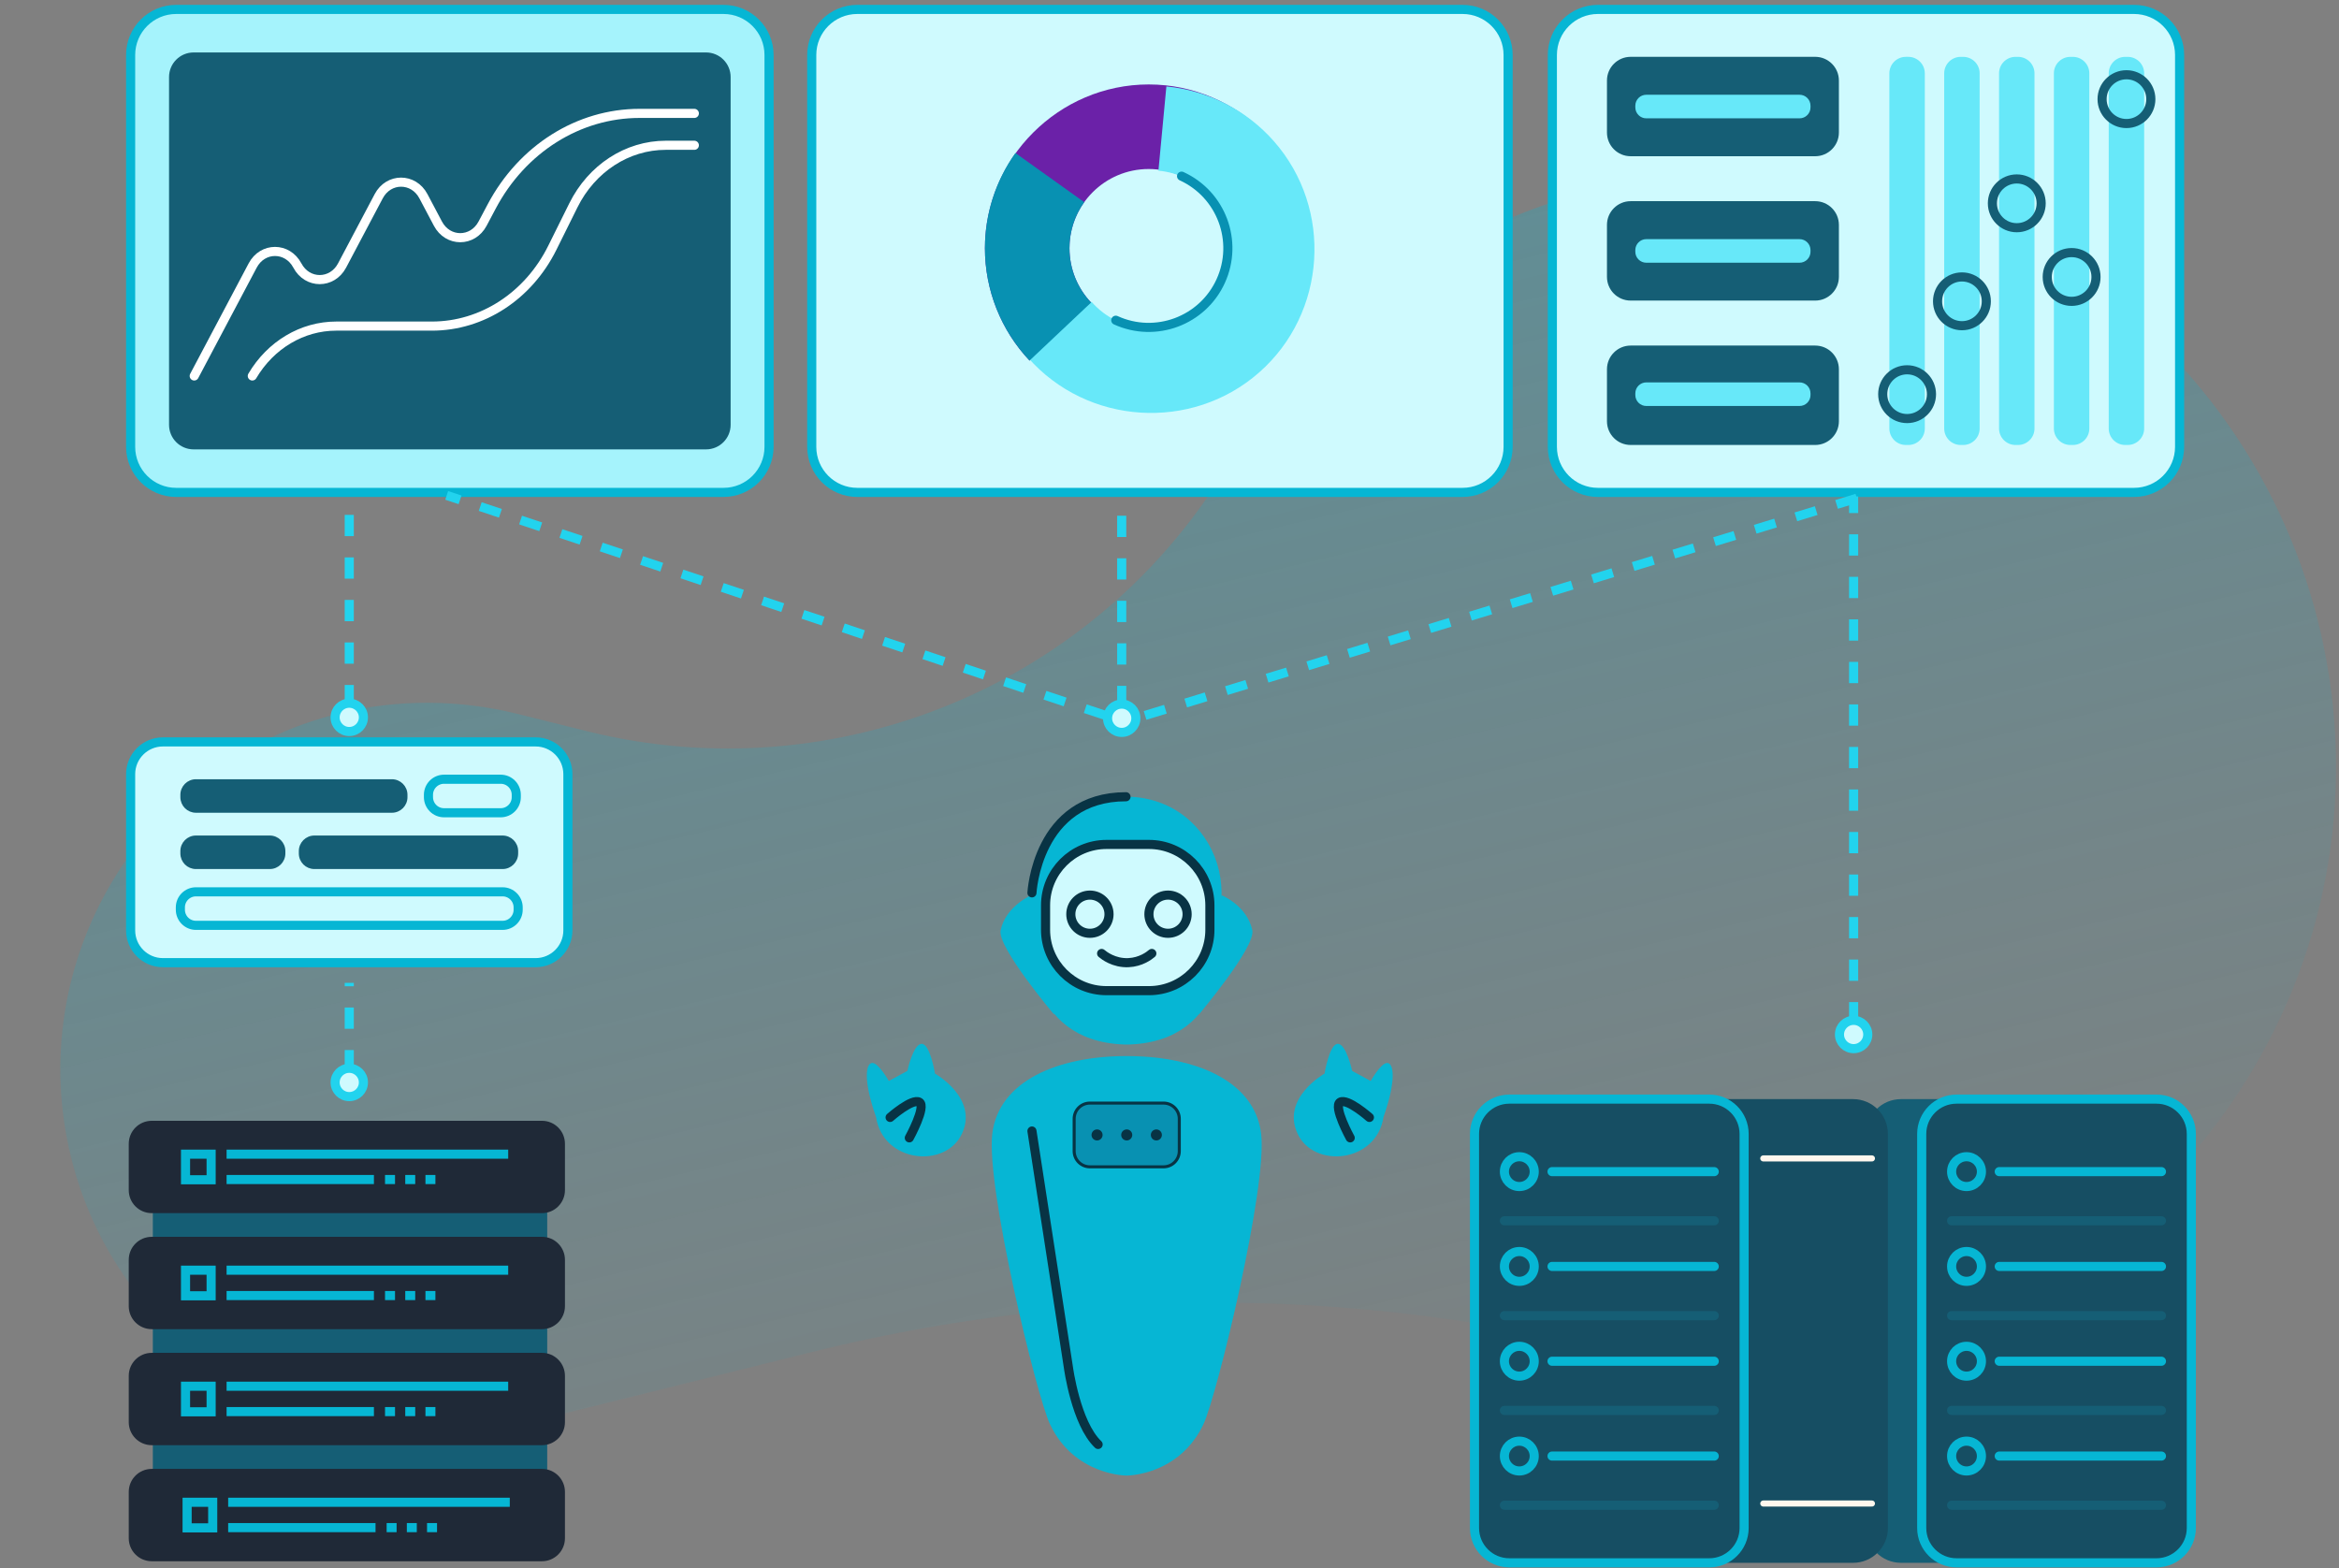 <svg width="440" height="295" viewBox="0 0 440 295" fill="none" xmlns="http://www.w3.org/2000/svg">
<rect x="0" y="0" width="440" height="295" fill="#808080" stroke="none"/>
<path d="M384.63 47.939C331.483 16.396 262.827 33.915 231.283 87.062C206.549 128.739 157.406 149.263 110.377 137.547L97.056 134.229C86.534 131.647 74.944 131.43 63.697 134.229C26.698 143.443 4.186 180.915 13.417 217.908C22.671 254.981 60.617 277.236 97.696 267.999L153.185 254.238C195.959 243.63 240.492 242.191 283.865 250.005L307.514 254.266C352.138 262.269 399.253 242.556 423.753 201.274C455.296 148.132 437.777 79.476 384.63 47.939Z" fill="url(#paint0_linear_79_3804)" fill-opacity="0.32"/>
<path d="M366.185 294.001H357.605C353.989 294.001 351.053 291.071 351.053 287.449V213.321C351.053 209.705 353.983 206.769 357.605 206.769H366.185C369.801 206.769 372.737 209.699 372.737 213.321V287.449C372.737 291.065 369.806 294.001 366.185 294.001Z" fill="#155E75"/>
<path d="M405.668 294.001H368.447C364.831 294.001 361.895 291.071 361.895 287.449V213.321C361.895 209.705 364.825 206.769 368.447 206.769H405.668C409.284 206.769 412.22 209.699 412.22 213.321V287.449C412.22 291.065 409.284 294.001 405.668 294.001Z" fill="#164E63"/>
<path d="M369.932 223.214C371.481 223.214 372.737 221.959 372.737 220.41C372.737 218.861 371.481 217.605 369.932 217.605C368.383 217.605 367.127 218.861 367.127 220.41C367.127 221.959 368.383 223.214 369.932 223.214Z" stroke="#06B6D4" stroke-width="1.714" stroke-miterlimit="10" stroke-linecap="round" stroke-linejoin="round"/>
<path d="M376.084 220.41H406.599" stroke="#06B6D4" stroke-width="1.714" stroke-miterlimit="10" stroke-linecap="round" stroke-linejoin="round"/>
<path d="M369.932 241.048C371.481 241.048 372.737 239.793 372.737 238.244C372.737 236.695 371.481 235.439 369.932 235.439C368.383 235.439 367.127 236.695 367.127 238.244C367.127 239.793 368.383 241.048 369.932 241.048Z" stroke="#06B6D4" stroke-width="1.714" stroke-miterlimit="10" stroke-linecap="round" stroke-linejoin="round"/>
<path d="M376.084 238.244H406.599" stroke="#06B6D4" stroke-width="1.714" stroke-miterlimit="10" stroke-linecap="round" stroke-linejoin="round"/>
<path d="M369.932 258.882C371.481 258.882 372.737 257.626 372.737 256.077C372.737 254.528 371.481 253.272 369.932 253.272C368.383 253.272 367.127 254.528 367.127 256.077C367.127 257.626 368.383 258.882 369.932 258.882Z" stroke="#06B6D4" stroke-width="1.714" stroke-miterlimit="10" stroke-linecap="round" stroke-linejoin="round"/>
<path d="M376.084 256.078H406.599" stroke="#06B6D4" stroke-width="1.714" stroke-miterlimit="10" stroke-linecap="round" stroke-linejoin="round"/>
<path d="M369.932 276.721C371.481 276.721 372.737 275.466 372.737 273.917C372.737 272.368 371.481 271.112 369.932 271.112C368.383 271.112 367.127 272.368 367.127 273.917C367.127 275.466 368.383 276.721 369.932 276.721Z" stroke="#06B6D4" stroke-width="1.714" stroke-miterlimit="10" stroke-linecap="round" stroke-linejoin="round"/>
<path d="M376.084 273.917H406.599" stroke="#06B6D4" stroke-width="1.714" stroke-miterlimit="10" stroke-linecap="round" stroke-linejoin="round"/>
<path d="M367.121 229.658H406.599" stroke="#155E75" stroke-width="1.714" stroke-miterlimit="10" stroke-linecap="round" stroke-linejoin="round"/>
<path d="M367.122 247.498H406.599" stroke="#155E75" stroke-width="1.714" stroke-miterlimit="10" stroke-linecap="round" stroke-linejoin="round"/>
<path d="M367.122 265.332H406.599" stroke="#155E75" stroke-width="1.714" stroke-miterlimit="10" stroke-linecap="round" stroke-linejoin="round"/>
<path d="M367.122 283.166H406.599" stroke="#155E75" stroke-width="1.714" stroke-miterlimit="10" stroke-linecap="round" stroke-linejoin="round"/>
<path d="M405.668 294.001H368.053C364.437 294.001 361.501 291.071 361.501 287.449V213.321C361.501 209.705 364.431 206.769 368.053 206.769H405.668C409.284 206.769 412.22 209.699 412.22 213.321V287.449C412.22 291.065 409.284 294.001 405.668 294.001Z" stroke="#06B6D4" stroke-width="1.714" stroke-miterlimit="10"/>
<path d="M275.131 92.632H161.268C156.538 92.632 152.699 88.793 152.699 84.064V10.341C152.699 5.611 156.538 1.772 161.268 1.772H275.131C279.861 1.772 283.699 5.611 283.699 10.341V84.064C283.699 88.793 279.861 92.632 275.131 92.632Z" fill="#CFFAFE" stroke="#06B6D4" stroke-width="1.714" stroke-miterlimit="10"/>
<path d="M246.889 46.693H230.98C230.98 38.468 224.309 31.796 216.083 31.796C207.857 31.796 201.185 38.468 201.185 46.693C201.185 50.652 202.728 54.251 205.252 56.913L193.674 67.835C188.281 62.117 185.282 54.548 185.282 46.693C185.282 29.791 199.186 15.887 216.089 15.887C232.98 15.881 246.889 29.785 246.889 46.693Z" fill="#6B21A8"/>
<path d="M193.365 67.264L205.321 56.765C210.748 62.945 220.167 63.556 226.348 58.13C232.528 52.703 233.14 43.284 227.713 37.103C225.102 34.127 221.567 32.442 217.916 32.105L219.413 16.259C227.239 16.996 234.488 20.703 239.669 26.604C250.825 39.308 249.551 58.924 236.847 70.08C224.143 81.236 204.521 79.968 193.365 67.264Z" fill="#67E8F9"/>
<path d="M205.247 56.913L193.668 67.835C188.275 62.117 185.276 54.548 185.276 46.694C185.276 40.267 187.281 34.007 191.012 28.78L203.961 38.034C202.208 40.473 201.179 43.466 201.179 46.694C201.185 50.652 202.727 54.251 205.247 56.913Z" fill="#0891B2"/>
<path d="M222.269 33.139C229.752 36.555 233.048 45.392 229.632 52.88C226.216 60.363 217.38 63.659 209.891 60.243" stroke="#0891B2" stroke-width="1.714" stroke-miterlimit="10" stroke-linecap="round" stroke-linejoin="round"/>
<path d="M136.1 92.632H33.141C28.412 92.632 24.573 88.793 24.573 84.064V10.341C24.573 5.611 28.412 1.772 33.141 1.772H136.1C140.829 1.772 144.668 5.611 144.668 10.341V84.064C144.668 88.793 140.835 92.632 136.1 92.632Z" fill="#A5F3FC" stroke="#06B6D4" stroke-width="1.714" stroke-miterlimit="10"/>
<path d="M36.426 84.538H132.815C135.374 84.538 137.442 82.464 137.442 79.911V14.494C137.442 11.934 135.368 9.867 132.815 9.867H36.426C33.867 9.867 31.799 11.94 31.799 14.494V79.911C31.799 82.47 33.867 84.538 36.426 84.538Z" fill="#155E75"/>
<path d="M36.535 70.725L47.531 49.95C49.398 46.42 54.066 46.42 55.939 49.95C57.807 53.48 62.48 53.48 64.348 49.95L71.242 36.914C73.11 33.384 77.783 33.384 79.651 36.914L82.376 42.067C84.243 45.597 88.916 45.597 90.784 42.067L92.492 38.845C98.227 28.009 108.829 21.331 120.299 21.331H130.616" stroke="white" stroke-width="1.714" stroke-miterlimit="10" stroke-linecap="round"/>
<path d="M47.462 70.726C50.918 64.876 56.865 61.346 63.245 61.346H81.245C90.704 61.346 99.398 55.691 103.9 46.614L107.858 38.634C111.308 31.671 117.986 27.33 125.241 27.33H130.616" stroke="white" stroke-width="1.714" stroke-miterlimit="10" stroke-linecap="round"/>
<path d="M401.441 92.632H300.591C295.861 92.632 292.022 88.793 292.022 84.064V10.341C292.022 5.611 295.861 1.772 300.591 1.772H401.447C406.176 1.772 410.015 5.611 410.015 10.341V84.064C410.009 88.793 406.176 92.632 401.441 92.632Z" fill="#CFFAFE" stroke="#06B6D4" stroke-width="1.714" stroke-miterlimit="10"/>
<path d="M358.987 83.71H358.513C356.805 83.71 355.417 82.322 355.417 80.614V13.791C355.417 12.083 356.805 10.695 358.513 10.695H358.987C360.695 10.695 362.083 12.083 362.083 13.791V80.614C362.083 82.322 360.701 83.71 358.987 83.71Z" fill="#67E8F9"/>
<path d="M369.304 83.71H368.829C367.121 83.71 365.733 82.322 365.733 80.614V13.792C365.733 12.084 367.121 10.696 368.829 10.696H369.304C371.012 10.696 372.4 12.084 372.4 13.792V80.614C372.4 82.322 371.012 83.71 369.304 83.71Z" fill="#67E8F9"/>
<path d="M379.62 83.71H379.146C377.438 83.71 376.05 82.322 376.05 80.614V13.792C376.05 12.084 377.438 10.696 379.146 10.696H379.62C381.328 10.696 382.716 12.084 382.716 13.792V80.614C382.716 82.322 381.328 83.71 379.62 83.71Z" fill="#67E8F9"/>
<path d="M389.936 83.71H389.462C387.754 83.71 386.366 82.322 386.366 80.614V13.792C386.366 12.084 387.754 10.696 389.462 10.696H389.936C391.644 10.696 393.032 12.084 393.032 13.792V80.614C393.032 82.322 391.644 83.71 389.936 83.71Z" fill="#67E8F9"/>
<path d="M400.253 83.71H399.779C398.071 83.71 396.683 82.322 396.683 80.614V13.792C396.683 12.084 398.071 10.696 399.779 10.696H400.253C401.961 10.696 403.349 12.084 403.349 13.792V80.614C403.349 82.322 401.961 83.71 400.253 83.71Z" fill="#67E8F9"/>
<path d="M358.753 78.74C361.286 78.74 363.34 76.686 363.34 74.153C363.34 71.62 361.286 69.566 358.753 69.566C356.22 69.566 354.166 71.62 354.166 74.153C354.166 76.686 356.22 78.74 358.753 78.74Z" stroke="#155E75" stroke-width="1.714" stroke-miterlimit="10" stroke-linecap="round" stroke-linejoin="round"/>
<path d="M369.069 61.272C371.603 61.272 373.656 59.218 373.656 56.685C373.656 54.151 371.603 52.098 369.069 52.098C366.536 52.098 364.482 54.151 364.482 56.685C364.482 59.218 366.536 61.272 369.069 61.272Z" stroke="#155E75" stroke-width="1.714" stroke-miterlimit="10" stroke-linecap="round" stroke-linejoin="round"/>
<path d="M379.386 42.838C381.919 42.838 383.973 40.784 383.973 38.251C383.973 35.718 381.919 33.664 379.386 33.664C376.852 33.664 374.799 35.718 374.799 38.251C374.799 40.784 376.852 42.838 379.386 42.838Z" stroke="#155E75" stroke-width="1.714" stroke-miterlimit="10" stroke-linecap="round" stroke-linejoin="round"/>
<path d="M389.702 56.691C392.235 56.691 394.289 54.637 394.289 52.104C394.289 49.57 392.235 47.517 389.702 47.517C387.169 47.517 385.115 49.57 385.115 52.104C385.115 54.637 387.169 56.691 389.702 56.691Z" stroke="#155E75" stroke-width="1.714" stroke-miterlimit="10" stroke-linecap="round" stroke-linejoin="round"/>
<path d="M400.018 23.239C402.552 23.239 404.605 21.186 404.605 18.652C404.605 16.119 402.552 14.065 400.018 14.065C397.485 14.065 395.432 16.119 395.432 18.652C395.432 21.186 397.485 23.239 400.018 23.239Z" stroke="#155E75" stroke-width="1.714" stroke-miterlimit="10" stroke-linecap="round" stroke-linejoin="round"/>
<path d="M306.754 29.391H341.462C343.924 29.391 345.923 27.392 345.923 24.93V15.15C345.923 12.688 343.924 10.689 341.462 10.689H306.754C304.292 10.689 302.293 12.688 302.293 15.15V24.93C302.293 27.398 304.286 29.391 306.754 29.391Z" fill="#155E75"/>
<path d="M306.754 56.547H341.462C343.924 56.547 345.923 54.548 345.923 52.086V42.306C345.923 39.844 343.924 37.845 341.462 37.845H306.754C304.292 37.845 302.293 39.844 302.293 42.306V52.086C302.293 54.554 304.286 56.547 306.754 56.547Z" fill="#155E75"/>
<path d="M306.754 83.709H341.462C343.924 83.709 345.923 81.71 345.923 79.248V69.469C345.923 67.007 343.924 65.007 341.462 65.007H306.754C304.292 65.007 302.293 67.007 302.293 69.469V79.248C302.293 81.71 304.286 83.709 306.754 83.709Z" fill="#155E75"/>
<path d="M338.52 22.262H309.69C308.553 22.262 307.628 21.337 307.628 20.2V19.886C307.628 18.749 308.553 17.824 309.69 17.824H338.52C339.657 17.824 340.582 18.749 340.582 19.886V20.2C340.582 21.337 339.662 22.262 338.52 22.262Z" fill="#67E8F9"/>
<path d="M338.52 49.424H309.69C308.553 49.424 307.628 48.499 307.628 47.362V47.048C307.628 45.911 308.553 44.986 309.69 44.986H338.52C339.657 44.986 340.582 45.911 340.582 47.048V47.362C340.582 48.499 339.662 49.424 338.52 49.424Z" fill="#67E8F9"/>
<path d="M338.52 76.375H309.69C308.553 76.375 307.628 75.449 307.628 74.313V73.998C307.628 72.862 308.553 71.936 309.69 71.936H338.52C339.657 71.936 340.582 72.862 340.582 73.998V74.313C340.582 75.455 339.662 76.375 338.52 76.375Z" fill="#67E8F9"/>
<path d="M348.591 294.001H283.928C280.312 294.001 277.376 291.071 277.376 287.449V213.321C277.376 209.705 280.306 206.769 283.928 206.769H348.591C352.207 206.769 355.143 209.699 355.143 213.321V287.449C355.143 291.065 352.212 294.001 348.591 294.001Z" fill="#164E63"/>
<path d="M321.543 294.001H283.928C280.312 294.001 277.376 291.071 277.376 287.449V213.321C277.376 209.705 280.306 206.769 283.928 206.769H321.543C325.159 206.769 328.095 209.699 328.095 213.321V287.449C328.095 291.065 325.159 294.001 321.543 294.001Z" stroke="#06B6D4" stroke-width="1.714" stroke-miterlimit="10"/>
<path d="M331.699 217.925H352.138" stroke="#FFF7EE" stroke-width="1.142" stroke-miterlimit="10" stroke-linecap="round"/>
<path d="M331.7 282.846H352.138" stroke="#FFF7EE" stroke-width="1.142" stroke-miterlimit="10" stroke-linecap="round"/>
<path d="M285.807 223.214C287.356 223.214 288.612 221.959 288.612 220.41C288.612 218.861 287.356 217.605 285.807 217.605C284.258 217.605 283.002 218.861 283.002 220.41C283.002 221.959 284.258 223.214 285.807 223.214Z" stroke="#06B6D4" stroke-width="1.714" stroke-miterlimit="10" stroke-linecap="round" stroke-linejoin="round"/>
<path d="M291.959 220.41H322.474" stroke="#06B6D4" stroke-width="1.714" stroke-miterlimit="10" stroke-linecap="round" stroke-linejoin="round"/>
<path d="M285.807 241.048C287.356 241.048 288.612 239.793 288.612 238.244C288.612 236.695 287.356 235.439 285.807 235.439C284.258 235.439 283.002 236.695 283.002 238.244C283.002 239.793 284.258 241.048 285.807 241.048Z" stroke="#06B6D4" stroke-width="1.714" stroke-miterlimit="10" stroke-linecap="round" stroke-linejoin="round"/>
<path d="M291.959 238.244H322.474" stroke="#06B6D4" stroke-width="1.714" stroke-miterlimit="10" stroke-linecap="round" stroke-linejoin="round"/>
<path d="M285.807 258.882C287.356 258.882 288.612 257.626 288.612 256.077C288.612 254.528 287.356 253.272 285.807 253.272C284.258 253.272 283.002 254.528 283.002 256.077C283.002 257.626 284.258 258.882 285.807 258.882Z" stroke="#06B6D4" stroke-width="1.714" stroke-miterlimit="10" stroke-linecap="round" stroke-linejoin="round"/>
<path d="M291.959 256.078H322.474" stroke="#06B6D4" stroke-width="1.714" stroke-miterlimit="10" stroke-linecap="round" stroke-linejoin="round"/>
<path d="M285.807 276.721C287.356 276.721 288.612 275.466 288.612 273.917C288.612 272.368 287.356 271.112 285.807 271.112C284.258 271.112 283.002 272.368 283.002 273.917C283.002 275.466 284.258 276.721 285.807 276.721Z" stroke="#06B6D4" stroke-width="1.714" stroke-miterlimit="10" stroke-linecap="round" stroke-linejoin="round"/>
<path d="M291.959 273.917H322.474" stroke="#06B6D4" stroke-width="1.714" stroke-miterlimit="10" stroke-linecap="round" stroke-linejoin="round"/>
<path d="M282.997 229.658H322.474" stroke="#155E75" stroke-width="1.714" stroke-miterlimit="10" stroke-linecap="round" stroke-linejoin="round"/>
<path d="M282.997 247.498H322.474" stroke="#155E75" stroke-width="1.714" stroke-miterlimit="10" stroke-linecap="round" stroke-linejoin="round"/>
<path d="M282.997 265.332H322.474" stroke="#155E75" stroke-width="1.714" stroke-miterlimit="10" stroke-linecap="round" stroke-linejoin="round"/>
<path d="M282.997 283.166H322.474" stroke="#155E75" stroke-width="1.714" stroke-miterlimit="10" stroke-linecap="round" stroke-linejoin="round"/>
<path d="M29.034 279.103V223.773H102.654V279.103H29.034Z" fill="#155E75" stroke="#155E75" stroke-width="0.571"/>
<path d="M101.952 276.333H28.543C26.155 276.333 24.219 278.269 24.219 280.657V289.379C24.219 291.767 26.155 293.704 28.543 293.704H101.952C104.339 293.704 106.276 291.767 106.276 289.379V280.657C106.276 278.269 104.339 276.333 101.952 276.333Z" fill="#1F2937"/>
<path d="M101.952 254.5H28.543C26.155 254.5 24.219 256.437 24.219 258.825V267.547C24.219 269.935 26.155 271.872 28.543 271.872H101.952C104.339 271.872 106.276 269.935 106.276 267.547V258.825C106.276 256.437 104.339 254.5 101.952 254.5Z" fill="#1F2937"/>
<path d="M101.952 232.674H28.543C26.155 232.674 24.219 234.61 24.219 236.998V245.721C24.219 248.108 26.155 250.045 28.543 250.045H101.952C104.339 250.045 106.276 248.108 106.276 245.721V236.998C106.276 234.61 104.339 232.674 101.952 232.674Z" fill="#1F2937"/>
<path d="M101.952 210.847H28.543C26.155 210.847 24.219 212.784 24.219 215.171V223.894C24.219 226.282 26.155 228.218 28.543 228.218H101.952C104.339 228.218 106.276 226.282 106.276 223.894V215.171C106.276 212.778 104.339 210.847 101.952 210.847Z" fill="#1F2937"/>
<path d="M42.624 217.125H95.6" stroke="#06B6D4" stroke-width="1.714" stroke-miterlimit="10"/>
<path d="M42.624 221.895H70.34" stroke="#06B6D4" stroke-width="1.714" stroke-miterlimit="10"/>
<path d="M72.43 221.895H74.31" stroke="#06B6D4" stroke-width="1.714" stroke-miterlimit="10"/>
<path d="M76.235 221.895H78.108" stroke="#06B6D4" stroke-width="1.714" stroke-miterlimit="10"/>
<path d="M80.034 221.895H81.907" stroke="#06B6D4" stroke-width="1.714" stroke-miterlimit="10"/>
<path d="M39.716 217.125H34.901V221.94H39.716V217.125Z" stroke="#06B6D4" stroke-width="1.714" stroke-miterlimit="10"/>
<path d="M42.624 238.951H95.599" stroke="#06B6D4" stroke-width="1.714" stroke-miterlimit="10"/>
<path d="M42.624 243.721H70.34" stroke="#06B6D4" stroke-width="1.714" stroke-miterlimit="10"/>
<path d="M72.43 243.721H74.31" stroke="#06B6D4" stroke-width="1.714" stroke-miterlimit="10"/>
<path d="M76.235 243.721H78.108" stroke="#06B6D4" stroke-width="1.714" stroke-miterlimit="10"/>
<path d="M80.034 243.721H81.907" stroke="#06B6D4" stroke-width="1.714" stroke-miterlimit="10"/>
<path d="M39.716 238.951H34.901V243.767H39.716V238.951Z" stroke="#06B6D4" stroke-width="1.714" stroke-miterlimit="10"/>
<path d="M42.624 260.778H95.599" stroke="#06B6D4" stroke-width="1.714" stroke-miterlimit="10"/>
<path d="M42.624 265.553H70.34" stroke="#06B6D4" stroke-width="1.714" stroke-miterlimit="10"/>
<path d="M72.43 265.553H74.31" stroke="#06B6D4" stroke-width="1.714" stroke-miterlimit="10"/>
<path d="M76.235 265.553H78.108" stroke="#06B6D4" stroke-width="1.714" stroke-miterlimit="10"/>
<path d="M80.034 265.553H81.907" stroke="#06B6D4" stroke-width="1.714" stroke-miterlimit="10"/>
<path d="M39.716 260.778H34.901V265.593H39.716V260.778Z" stroke="#06B6D4" stroke-width="1.714" stroke-miterlimit="10"/>
<path d="M42.921 282.61H95.897" stroke="#06B6D4" stroke-width="1.714" stroke-miterlimit="10"/>
<path d="M42.921 287.38H70.642" stroke="#06B6D4" stroke-width="1.714" stroke-miterlimit="10"/>
<path d="M72.733 287.38H74.607" stroke="#06B6D4" stroke-width="1.714" stroke-miterlimit="10"/>
<path d="M76.532 287.38H78.406" stroke="#06B6D4" stroke-width="1.714" stroke-miterlimit="10"/>
<path d="M80.331 287.38H82.21" stroke="#06B6D4" stroke-width="1.714" stroke-miterlimit="10"/>
<path d="M40.013 282.61H35.198V287.425H40.013V282.61Z" stroke="#06B6D4" stroke-width="1.714" stroke-miterlimit="10"/>
<path d="M229.787 168.416C229.787 168.416 234.579 170.313 235.579 175.002C236.247 178.155 225.497 190.877 225.497 190.877L229.787 168.416Z" fill="#06B6D4"/>
<path d="M194.245 168.296C194.245 168.296 189.23 170.319 188.23 175.008C187.562 178.161 198.312 190.883 198.312 190.883L194.245 168.296Z" fill="#06B6D4"/>
<path d="M217.894 150.879C225.103 153.364 229.787 160.345 229.787 167.97V178.704C229.787 180.635 229.433 183.365 228.33 186.107C226.331 191.094 221.852 196.132 212.507 196.492C212.33 196.503 212.147 196.503 211.959 196.503C211.77 196.509 211.588 196.503 211.405 196.492C202.054 196.132 197.575 191.088 195.576 186.096C194.479 183.359 194.125 180.635 194.125 178.704V167.965C194.125 160.413 198.718 153.484 205.83 150.942C207.72 150.268 209.737 149.897 211.816 149.88C213.924 149.868 215.975 150.217 217.894 150.879Z" fill="#06B6D4"/>
<path d="M216.134 186.364H208.149C201.819 186.364 196.684 181.229 196.684 174.899V170.324C196.684 163.995 201.819 158.859 208.149 158.859H216.134C222.464 158.859 227.599 163.995 227.599 170.324V174.899C227.599 181.229 222.469 186.364 216.134 186.364Z" fill="#CFFAFE"/>
<path d="M216.134 186.364H208.149C201.819 186.364 196.684 181.229 196.684 174.899V170.324C196.684 163.995 201.819 158.859 208.149 158.859H216.134C222.464 158.859 227.599 163.995 227.599 170.324V174.899C227.599 181.229 222.469 186.364 216.134 186.364Z" stroke="#083344" stroke-width="1.714" stroke-miterlimit="10" stroke-linecap="round" stroke-linejoin="round"/>
<path d="M207.229 179.366C207.657 179.726 209.537 181.223 212.284 181.097C214.626 180.989 216.192 179.777 216.677 179.366" stroke="#083344" stroke-width="1.714" stroke-miterlimit="10" stroke-linecap="round" stroke-linejoin="round"/>
<path d="M226.376 267.946C224.669 271.55 222.229 273.807 219.842 275.218C215.826 277.594 211.959 277.594 211.959 277.594V277.468L211.942 277.594C211.942 277.594 202.099 277.594 197.524 267.946C194.988 262.605 185.465 223.293 186.659 213.308C187.859 203.329 199.038 198.667 211.953 198.667C213.958 198.667 215.923 198.782 217.82 199.004C228.096 200.244 236.23 204.882 237.241 213.308C238.435 223.293 228.913 262.605 226.376 267.946Z" fill="#06B6D4"/>
<path d="M170.687 201.462C170.687 201.462 171.784 196.372 173.384 196.372C174.983 196.372 175.88 201.964 175.88 201.964C175.88 201.964 184.066 206.557 180.97 213.246C177.874 219.935 166.095 218.736 164.798 210.15C162.302 203.061 162.902 199.965 164.101 199.965C165.301 199.965 167.197 203.358 167.197 203.358L170.687 201.462Z" fill="#06B6D4"/>
<path d="M167.443 210.212C167.443 210.212 171.601 206.533 172.95 207.35C174.298 208.167 171.053 214.057 171.053 214.057" stroke="#083344" stroke-width="1.714" stroke-miterlimit="10" stroke-linecap="round" stroke-linejoin="round"/>
<path d="M254.361 201.462C254.361 201.462 253.264 196.372 251.665 196.372C250.065 196.372 249.169 201.964 249.169 201.964C249.169 201.964 240.983 206.557 244.079 213.246C247.175 219.935 258.954 218.736 260.25 210.15C262.747 203.061 262.147 199.965 260.947 199.965C259.748 199.965 257.851 203.358 257.851 203.358L254.361 201.462Z" fill="#06B6D4"/>
<path d="M257.606 210.212C257.606 210.212 253.447 206.533 252.099 207.35C250.751 208.167 253.995 214.057 253.995 214.057" stroke="#083344" stroke-width="1.714" stroke-miterlimit="10" stroke-linecap="round" stroke-linejoin="round"/>
<path d="M194.125 212.766L200.98 257.225C200.98 257.225 202.379 267.741 206.572 271.734" stroke="#083344" stroke-width="1.714" stroke-miterlimit="10" stroke-linecap="round" stroke-linejoin="round"/>
<path d="M205.03 175.573C207.014 175.573 208.623 173.965 208.623 171.98C208.623 169.996 207.014 168.387 205.03 168.387C203.045 168.387 201.437 169.996 201.437 171.98C201.437 173.965 203.045 175.573 205.03 175.573Z" stroke="#083344" stroke-width="1.714" stroke-miterlimit="10" stroke-linecap="round" stroke-linejoin="round"/>
<path d="M219.722 175.573C221.706 175.573 223.315 173.965 223.315 171.98C223.315 169.996 221.706 168.387 219.722 168.387C217.737 168.387 216.129 169.996 216.129 171.98C216.129 173.965 217.737 175.573 219.722 175.573Z" stroke="#083344" stroke-width="1.714" stroke-miterlimit="10" stroke-linecap="round" stroke-linejoin="round"/>
<path d="M194.125 167.965C194.125 167.965 195.045 149.885 211.816 149.885" stroke="#083344" stroke-width="1.714" stroke-miterlimit="10" stroke-linecap="round" stroke-linejoin="round"/>
<path d="M218.888 219.506H205.018C203.388 219.506 202.065 218.183 202.065 216.553V210.469C202.065 208.839 203.388 207.516 205.018 207.516H218.888C220.518 207.516 221.841 208.839 221.841 210.469L221.841 216.552C221.841 216.552 221.841 216.552 221.841 216.553C221.835 218.184 220.517 219.506 218.888 219.506Z" fill="#0891B2" stroke="#083344" stroke-width="0.571"/>
<path d="M206.372 214.549C206.946 214.549 207.412 214.083 207.412 213.509C207.412 212.935 206.946 212.469 206.372 212.469C205.798 212.469 205.332 212.935 205.332 213.509C205.332 214.083 205.798 214.549 206.372 214.549Z" fill="#083344"/>
<path d="M211.953 214.548C212.527 214.548 212.993 214.083 212.993 213.508C212.993 212.934 212.527 212.469 211.953 212.469C211.379 212.469 210.913 212.934 210.913 213.508C210.913 214.083 211.379 214.548 211.953 214.548Z" fill="#083344"/>
<path d="M217.528 214.548C218.102 214.548 218.568 214.083 218.568 213.508C218.568 212.934 218.102 212.469 217.528 212.469C216.954 212.469 216.489 212.934 216.489 213.508C216.489 214.083 216.954 214.548 217.528 214.548Z" fill="#083344"/>
<path d="M100.758 181.098H30.645C27.292 181.098 24.573 178.379 24.573 175.026V145.642C24.573 142.289 27.292 139.57 30.645 139.57H100.758C104.111 139.57 106.83 142.289 106.83 145.642V175.026C106.83 178.379 104.111 181.098 100.758 181.098Z" fill="#CFFAFE" stroke="#06B6D4" stroke-width="1.714" stroke-miterlimit="10"/>
<path d="M73.721 152.611H36.86C35.402 152.611 34.221 151.431 34.215 149.966V149.521C34.215 148.062 35.401 146.876 36.86 146.876H73.721C75.18 146.876 76.366 148.062 76.366 149.521V149.966C76.366 151.425 75.18 152.611 73.721 152.611Z" fill="#155E75" stroke="#155E75" stroke-width="0.571"/>
<path d="M83.529 152.897H94.189C95.805 152.897 97.119 151.583 97.119 149.966V149.521C97.119 147.904 95.805 146.59 94.189 146.59H83.529C81.913 146.59 80.599 147.904 80.599 149.521V149.966C80.605 151.589 81.913 152.897 83.529 152.897Z" stroke="#06B6D4" stroke-width="1.714" stroke-miterlimit="10"/>
<path d="M36.86 174.078H94.543C96.159 174.078 97.473 172.764 97.473 171.147V170.702C97.473 169.085 96.159 167.771 94.543 167.771H36.86C35.243 167.771 33.93 169.085 33.93 170.702V171.147C33.935 172.764 35.243 174.078 36.86 174.078Z" stroke="#06B6D4" stroke-width="1.714" stroke-miterlimit="10"/>
<path d="M94.543 163.201H59.144C57.684 163.201 56.499 162.021 56.499 160.557V160.111C56.499 158.652 57.685 157.466 59.144 157.466H94.543C96.001 157.466 97.187 158.652 97.187 160.111V160.557C97.187 162.015 96.001 163.201 94.543 163.201Z" fill="#155E75" stroke="#155E75" stroke-width="0.571"/>
<path d="M50.752 163.201H36.86C35.402 163.201 34.221 162.022 34.215 160.556V160.111C34.215 158.652 35.401 157.466 36.86 157.466H50.752C52.211 157.466 53.397 158.652 53.397 160.111V160.557C53.397 162.015 52.211 163.201 50.752 163.201Z" fill="#155E75" stroke="#155E75" stroke-width="0.571"/>
<path d="M65.701 201.537V184.897" stroke="#22D3EE" stroke-width="1.714" stroke-miterlimit="10" stroke-dasharray="4 4"/>
<path d="M65.701 206.295C67.172 206.295 68.363 205.103 68.363 203.633C68.363 202.163 67.172 200.971 65.701 200.971C64.231 200.971 63.039 202.163 63.039 203.633C63.039 205.103 64.231 206.295 65.701 206.295Z" fill="#CFFAFE" stroke="#22D3EE" stroke-width="1.714" stroke-miterlimit="10"/>
<path d="M65.701 132.857V93.46" stroke="#22D3EE" stroke-width="1.714" stroke-miterlimit="10" stroke-dasharray="4 4"/>
<path d="M65.701 137.615C67.172 137.615 68.363 136.424 68.363 134.953C68.363 133.483 67.172 132.292 65.701 132.292C64.231 132.292 63.039 133.483 63.039 134.953C63.039 136.424 64.231 137.615 65.701 137.615Z" fill="#CFFAFE" stroke="#22D3EE" stroke-width="1.714" stroke-miterlimit="10"/>
<path d="M348.694 192.516V93.391" stroke="#22D3EE" stroke-width="1.714" stroke-miterlimit="10" stroke-dasharray="4 4"/>
<path d="M348.694 197.275C350.164 197.275 351.356 196.083 351.356 194.613C351.356 193.142 350.164 191.951 348.694 191.951C347.224 191.951 346.032 193.142 346.032 194.613C346.032 196.083 347.224 197.275 348.694 197.275Z" fill="#CFFAFE" stroke="#22D3EE" stroke-width="1.714" stroke-miterlimit="10"/>
<path d="M211.01 133.023V93.591" stroke="#22D3EE" stroke-width="1.714" stroke-miterlimit="10" stroke-dasharray="4 4"/>
<path d="M207.949 134.589L84.032 93.192" stroke="#22D3EE" stroke-width="1.714" stroke-miterlimit="10" stroke-dasharray="4 4"/>
<path d="M215.403 134.588L352.367 92.791" stroke="#22D3EE" stroke-width="1.714" stroke-miterlimit="10" stroke-dasharray="4 4"/>
<path d="M211.01 137.782C212.481 137.782 213.672 136.59 213.672 135.12C213.672 133.65 212.481 132.458 211.01 132.458C209.54 132.458 208.349 133.65 208.349 135.12C208.349 136.59 209.54 137.782 211.01 137.782Z" fill="#CFFAFE" stroke="#22D3EE" stroke-width="1.714" stroke-miterlimit="10"/>
<defs>
<linearGradient id="paint0_linear_79_3804" x1="168.305" y1="-6.842" x2="240.851" y2="299.051" gradientUnits="userSpaceOnUse">
<stop stop-color="#06B6D4"/>
<stop offset="1" stop-color="#06B6D4" stop-opacity="0"/>
</linearGradient>
</defs>
</svg>
